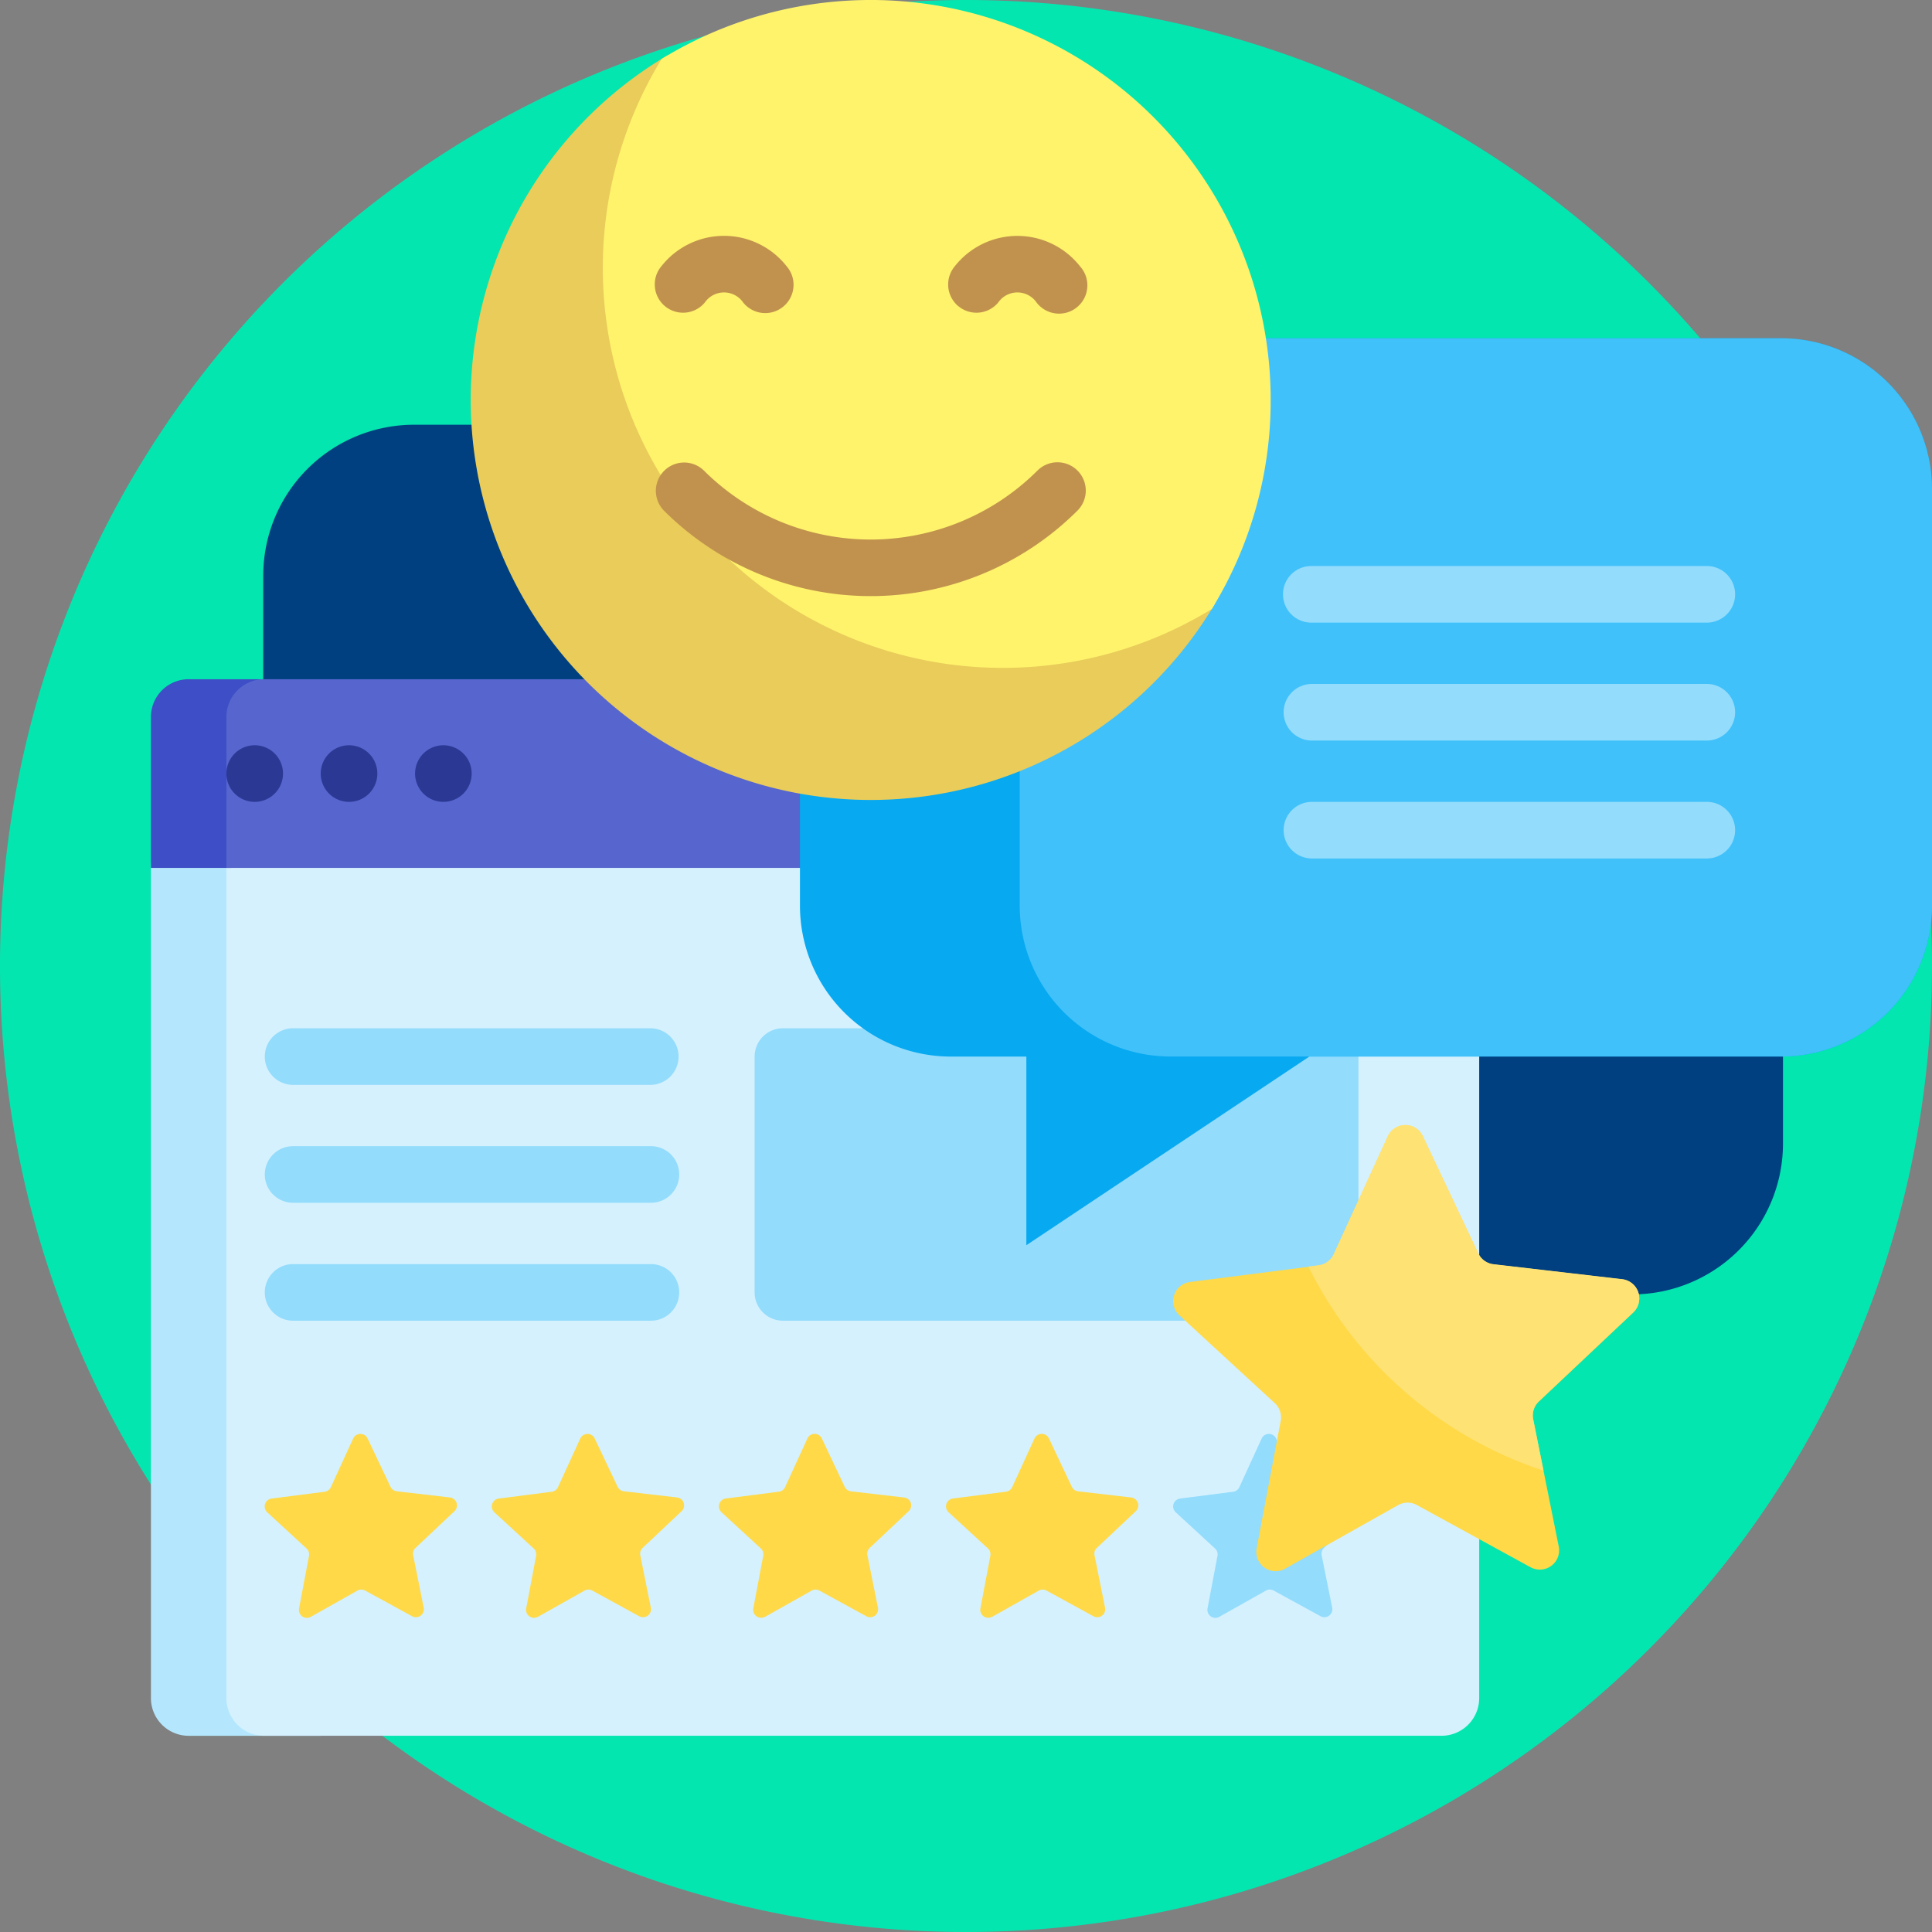 <svg id="revisar" xmlns="http://www.w3.org/2000/svg" width="126.75" height="126.75" viewBox="0 0 126.75 126.75">
  <rect x="0" y="0" width="126.75" height="126.75" fill="#808080" stroke="none"/>
  <path id="Trazado_106435" data-name="Trazado 106435" d="M126.75,63.375A63.375,63.375,0,1,1,63.375,0,63.375,63.375,0,0,1,126.75,63.375Z" transform="translate(0 0)" fill="#03e6b0"/>
  <path id="Trazado_106436" data-name="Trazado 106436" d="M169.461,132.389V159.71a9.9,9.9,0,0,1-9.9,9.9H119.512a9.9,9.9,0,0,1-9.9-9.9v-.031H79.657a9.9,9.9,0,0,1-9.9-9.9V122.455a9.9,9.9,0,0,1,9.9-9.9H119.7a9.9,9.9,0,0,1,9.9,9.9v.031h29.952A9.9,9.9,0,0,1,169.461,132.389Z" transform="translate(-52.487 -84.69)" fill="#004080"/>
  <path id="Trazado_106437" data-name="Trazado 106437" d="M53.549,222.476v54.463a2.476,2.476,0,0,1-2.476,2.476h-8.6A2.476,2.476,0,0,1,40,276.938V222.476A2.476,2.476,0,0,1,42.476,220h8.6A2.476,2.476,0,0,1,53.549,222.476Z" transform="translate(-30.098 -165.537)" fill="#b4e7fd"/>
  <path id="Trazado_106438" data-name="Trazado 106438" d="M139.714,279.414H62.476A2.476,2.476,0,0,1,60,276.938V222.476A2.476,2.476,0,0,1,62.476,220h77.238a2.476,2.476,0,0,1,2.476,2.476v54.463A2.476,2.476,0,0,1,139.714,279.414Z" transform="translate(-45.146 -165.537)" fill="#d5f1fe"/>
  <path id="Trazado_106439" data-name="Trazado 106439" d="M51.14,182.821v3.587a5.971,5.971,0,0,1-5.97,5.97H40v-9.9A2.476,2.476,0,0,1,42.476,180h5.844A2.821,2.821,0,0,1,51.14,182.821Z" transform="translate(-30.098 -135.439)" fill="#3d4ec6"/>
  <path id="Trazado_106440" data-name="Trazado 106440" d="M142.189,180v12.378H60v-9.9A2.476,2.476,0,0,1,62.476,180Z" transform="translate(-45.146 -135.439)" fill="#5766ce"/>
  <path id="Trazado_106441" data-name="Trazado 106441" d="M63.713,199.357a1.857,1.857,0,1,1-1.857-1.857A1.857,1.857,0,0,1,63.713,199.357Zm4.332-1.857a1.857,1.857,0,1,0,1.857,1.857A1.857,1.857,0,0,0,68.046,197.5Zm6.189,0a1.857,1.857,0,1,0,1.857,1.857A1.857,1.857,0,0,0,74.235,197.5Z" transform="translate(-45.146 -148.607)" fill="#2b3894"/>
  <path id="Trazado_106442" data-name="Trazado 106442" d="M95.375,276.213H71.857a1.857,1.857,0,0,1,0-3.713H95.375a1.857,1.857,0,0,1,0,3.713Zm1.857,5.88a1.857,1.857,0,0,0-1.857-1.857H71.857a1.857,1.857,0,0,0,0,3.713H95.375A1.857,1.857,0,0,0,97.231,282.093Zm0,7.736a1.857,1.857,0,0,0-1.857-1.857H71.857a1.857,1.857,0,0,0,0,3.713H95.375A1.857,1.857,0,0,0,97.231,289.829Zm35.434,21.282,3.057-1.721a.522.522,0,0,1,.507,0l3.078,1.684a.522.522,0,0,0,.762-.561l-.692-3.44a.522.522,0,0,1,.154-.483l2.553-2.407a.522.522,0,0,0-.3-.9l-3.485-.4a.522.522,0,0,1-.412-.3l-1.5-3.171a.522.522,0,0,0-.947.006l-1.462,3.189a.522.522,0,0,1-.408.3l-3.48.447a.522.522,0,0,0-.287.9l2.581,2.376a.522.522,0,0,1,.159.481l-.651,3.448A.522.522,0,0,0,132.665,311.111Zm7.27-19.426h-35.9a1.857,1.857,0,0,1-1.857-1.857V274.357a1.857,1.857,0,0,1,1.857-1.857h35.9a1.857,1.857,0,0,1,1.857,1.857v15.472A1.857,1.857,0,0,1,139.935,291.686Z" transform="translate(-52.671 -205.04)" fill="#93dcfc"/>
  <path id="Trazado_106443" data-name="Trazado 106443" d="M117.878,392l3.057-1.721a.522.522,0,0,1,.507,0l3.078,1.684a.522.522,0,0,0,.762-.561l-.692-3.44a.521.521,0,0,1,.154-.483l2.553-2.407a.522.522,0,0,0-.3-.9l-3.485-.405a.522.522,0,0,1-.412-.3l-1.5-3.171a.522.522,0,0,0-.947.006l-1.462,3.189a.522.522,0,0,1-.408.3l-3.48.447a.522.522,0,0,0-.287.9l2.581,2.376a.522.522,0,0,1,.159.481l-.651,3.448a.522.522,0,0,0,.769.552Zm-14.9,0,3.057-1.721a.522.522,0,0,1,.507,0l3.078,1.684a.522.522,0,0,0,.762-.561l-.692-3.44a.521.521,0,0,1,.154-.483l2.553-2.407a.522.522,0,0,0-.3-.9l-3.485-.405a.522.522,0,0,1-.412-.3l-1.5-3.171a.522.522,0,0,0-.947.006l-1.462,3.189a.522.522,0,0,1-.408.3l-3.48.447a.522.522,0,0,0-.287.9l2.581,2.376a.522.522,0,0,1,.159.481l-.651,3.448a.522.522,0,0,0,.769.552Zm-14.9,0,3.057-1.721a.522.522,0,0,1,.507,0l3.078,1.684a.522.522,0,0,0,.762-.561l-.692-3.44a.521.521,0,0,1,.154-.483L97.5,385.07a.522.522,0,0,0-.3-.9l-3.485-.405a.522.522,0,0,1-.412-.3L91.8,380.3a.522.522,0,0,0-.947.006l-1.462,3.189a.522.522,0,0,1-.408.3l-3.48.447a.522.522,0,0,0-.287.9l2.581,2.376a.522.522,0,0,1,.159.481l-.651,3.448a.522.522,0,0,0,.769.552Zm-14.9,0,3.057-1.721a.522.522,0,0,1,.507,0l3.078,1.684a.522.522,0,0,0,.762-.561l-.692-3.44a.521.521,0,0,1,.154-.483L82.6,385.07a.522.522,0,0,0-.3-.9l-3.485-.405a.522.522,0,0,1-.412-.3L76.9,380.3a.522.522,0,0,0-.947.006l-1.462,3.189a.522.522,0,0,1-.408.3l-3.48.447a.522.522,0,0,0-.287.9l2.581,2.376a.522.522,0,0,1,.159.481l-.651,3.448A.522.522,0,0,0,73.178,392Z" transform="translate(-52.784 -285.928)" fill="#ffd947"/>
  <path id="Trazado_106444" data-name="Trazado 106444" d="M286.268,99.54v27.321a9.9,9.9,0,0,1-9.9,9.9H245.42l-18.567,12.378V136.764H221.9a9.9,9.9,0,0,1-9.9-9.9V99.54a9.9,9.9,0,0,1,9.9-9.9h54.463A9.9,9.9,0,0,1,286.268,99.54Z" transform="translate(-159.518 -67.447)" fill="#07a9f0"/>
  <path id="Trazado_106445" data-name="Trazado 106445" d="M330.085,99.54v27.321a9.9,9.9,0,0,1-9.9,9.9H280.135a9.9,9.9,0,0,1-9.9-9.9V99.54a9.9,9.9,0,0,1,9.9-9.9h40.047A9.9,9.9,0,0,1,330.085,99.54Z" transform="translate(-203.335 -67.447)" fill="#40c1fa"/>
  <path id="Trazado_106446" data-name="Trazado 106446" d="M340,151.857A1.857,1.857,0,0,1,341.857,150H367.85a1.857,1.857,0,0,1,0,3.713H341.857A1.857,1.857,0,0,1,340,151.857Zm27.85,5.88H341.857a1.857,1.857,0,0,0,0,3.713H367.85a1.857,1.857,0,0,0,0-3.713Zm0,7.736H341.857a1.857,1.857,0,0,0,0,3.713H367.85a1.857,1.857,0,0,0,0-3.713Z" transform="translate(-255.83 -112.866)" fill="#93dcfc"/>
  <path id="Trazado_106447" data-name="Trazado 106447" d="M173.51,50.706a26.244,26.244,0,1,1-35.957-36.018.533.533,0,0,1,.758.674,26.255,26.255,0,0,0,34.507,34.565.547.547,0,0,1,.692.779Z" transform="translate(-93.863 -10.994)" fill="#e9cc5a"/>
  <path id="Trazado_106448" data-name="Trazado 106448" d="M203.563,26.241A26.119,26.119,0,0,1,199.7,39.954a26.247,26.247,0,0,1-36.09-36.091,26.247,26.247,0,0,1,39.954,22.378Z" transform="translate(-120.199 0)" fill="#fff36c"/>
  <path id="Trazado_106449" data-name="Trazado 106449" d="M201.253,77.9a1.857,1.857,0,0,1,0,2.626,19.208,19.208,0,0,1-27.133,0,1.857,1.857,0,0,1,2.626-2.626,15.49,15.49,0,0,0,21.881,0A1.857,1.857,0,0,1,201.253,77.9ZM174.186,67.111a1.857,1.857,0,0,0,2.615-.232,1.529,1.529,0,0,1,2.523,0,1.857,1.857,0,1,0,2.848-2.383,5.229,5.229,0,0,0-8.219,0,1.856,1.856,0,0,0,.232,2.615Zm19.248,0a1.857,1.857,0,0,0,2.615-.232,1.529,1.529,0,0,1,2.523,0A1.857,1.857,0,1,0,201.42,64.5a5.229,5.229,0,0,0-8.219,0,1.857,1.857,0,0,0,.232,2.615Z" transform="translate(-130.564 -47.028)" fill="#c1924d"/>
  <path id="Trazado_106450" data-name="Trazado 106450" d="M341.079,310.493l-6.189,5.835a1.266,1.266,0,0,0-.373,1.171l1.677,8.34a1.266,1.266,0,0,1-1.849,1.36l-7.462-4.083a1.266,1.266,0,0,0-1.229.007l-7.413,4.172a1.266,1.266,0,0,1-1.865-1.338l1.577-8.359a1.266,1.266,0,0,0-.387-1.166l-6.259-5.761a1.266,1.266,0,0,1,.7-2.187l8.437-1.083a1.266,1.266,0,0,0,.99-.728l3.545-7.732a1.266,1.266,0,0,1,2.3-.014l3.637,7.69a1.266,1.266,0,0,0,1,.716l8.449.982A1.266,1.266,0,0,1,341.079,310.493Z" transform="translate(-233.932 -224.379)" fill="#ffd947"/>
  <path id="Trazado_106451" data-name="Trazado 106451" d="M368.043,310.434l-6.189,5.835a1.266,1.266,0,0,0-.373,1.171l.679,3.379a26.459,26.459,0,0,1-15.426-13.391l.672-.086a1.266,1.266,0,0,0,.99-.728l3.545-7.733a1.266,1.266,0,0,1,2.3-.014l3.637,7.69a1.266,1.266,0,0,0,1,.716l8.449.982A1.266,1.266,0,0,1,368.043,310.434Z" transform="translate(-260.897 -224.335)" fill="#ffe274"/>
</svg>
